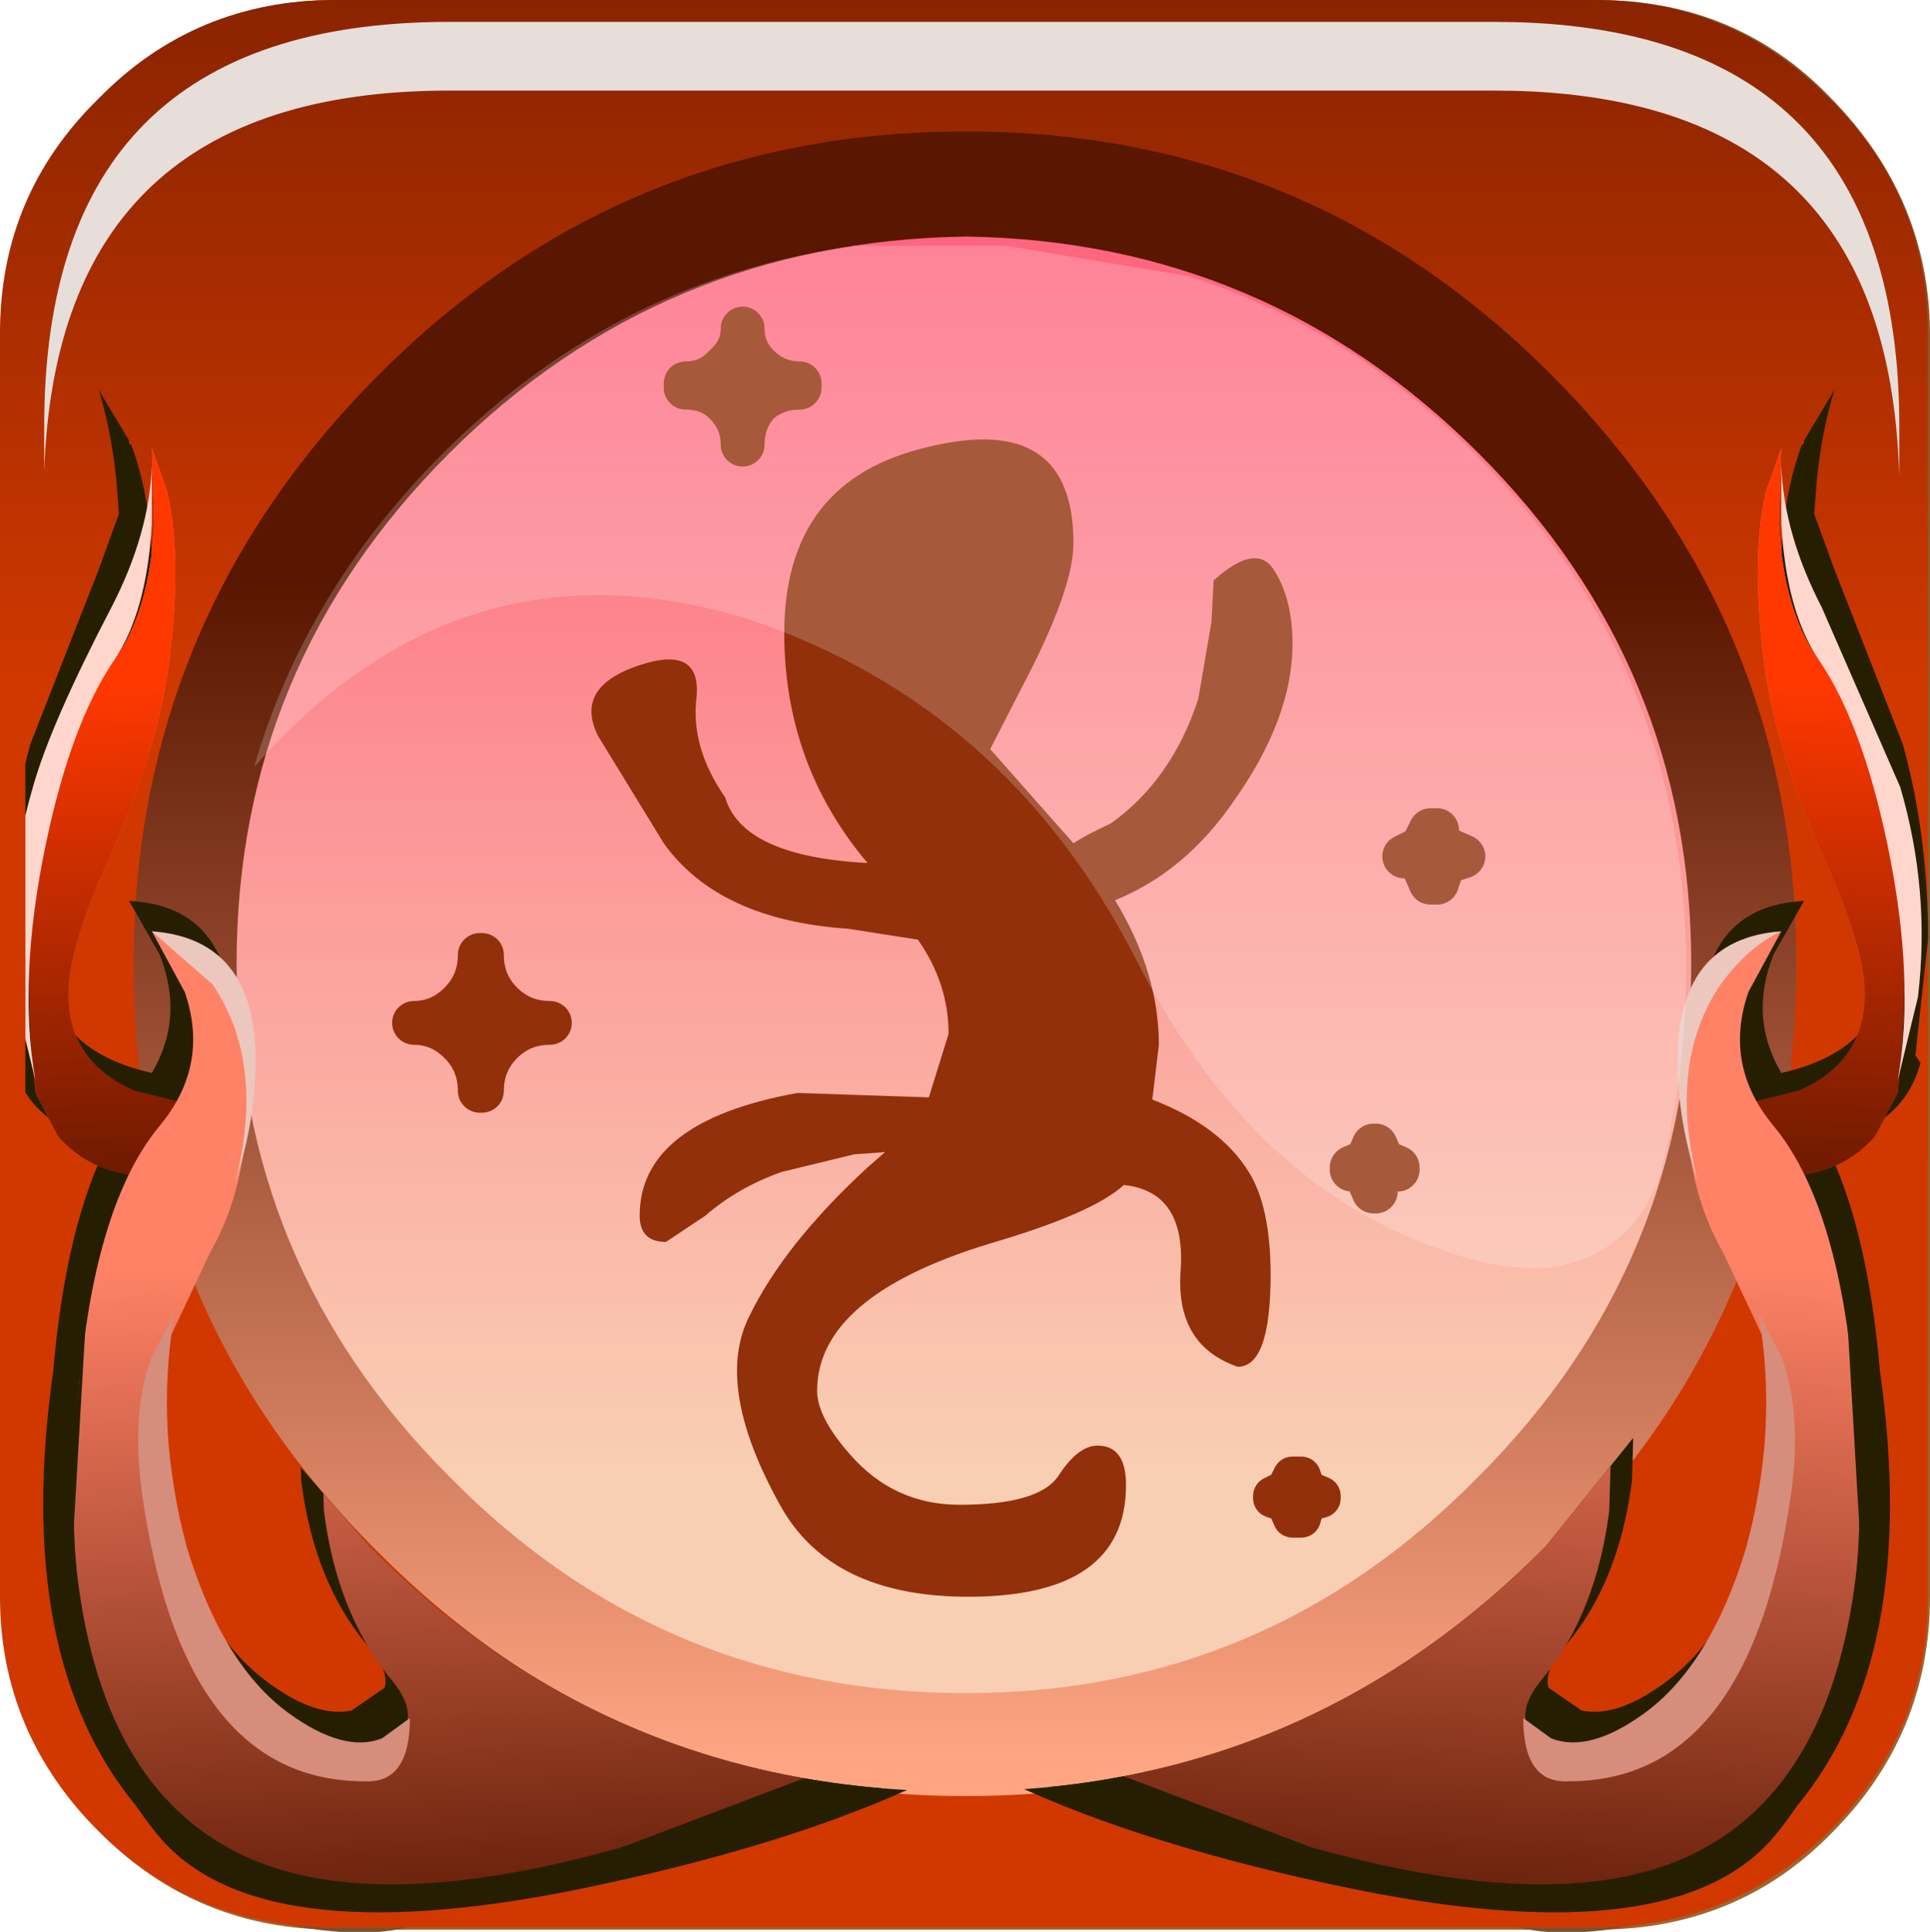 <?xml version="1.0" encoding="UTF-8" standalone="no"?>
<svg xmlns:xlink="http://www.w3.org/1999/xlink" height="66.15px" width="66.075px" xmlns="http://www.w3.org/2000/svg">
  <g transform="matrix(1.5, 0.0, 0.0, 1.5, 0.075, 0.0)">
    <use height="44.05" transform="matrix(1.0, 0.0, 0.0, 1.0, 0.0, 0.0)" width="44.0" xlink:href="#shape0"/>
    <use height="0.0" transform="matrix(1.209, 0.0, 0.0, 1.21, 0.95, 0.75)" width="0.0" xlink:href="#sprite0"/>
    <use height="24.3" transform="matrix(1.0, 0.0, 0.0, 1.0, 0.2, 19.8)" width="43.45" xlink:href="#shape1"/>
    <use height="20.15" transform="matrix(1.159, 0.0, 0.0, 1.161, 6.05, 5.3)" width="28.2" xlink:href="#sprite1"/>
    <use height="8.6" transform="matrix(1.208, 0.0, 0.0, 1.206, 0.758, 0.55)" width="35.05" xlink:href="#sprite2"/>
    <use height="44.0" transform="matrix(1.0, 0.0, 0.0, 1.0, -0.05, 0.0)" width="44.0" xlink:href="#shape4"/>
    <use height="32.85" transform="matrix(1.155, 0.0, 0.0, 1.155, 0.066, 6.013)" width="38.05" xlink:href="#sprite3"/>
    <use height="0.0" transform="matrix(1.208, 0.0, 0.0, 1.208, 1.2, 1.05)" width="0.0" xlink:href="#sprite0"/>
    <use height="8.6" transform="matrix(1.208, 0.0, 0.0, 1.206, 0.959, 0.5)" width="35.05" xlink:href="#sprite2"/>
    <use height="29.45" transform="matrix(1.0, 0.0, 0.0, 1.0, 8.9, 7.0)" width="24.95" xlink:href="#shape9"/>
    <use height="20.15" transform="matrix(1.159, 0.0, 0.0, 1.161, 5.75, 5.55)" width="28.2" xlink:href="#sprite1"/>
  </g>
  <defs>
    <g id="shape0" transform="matrix(1.0, 0.0, 0.0, 1.0, 0.0, 0.0)">
      <path d="M7.85 8.35 Q13.75 2.5 22.05 2.5 30.45 2.5 36.35 8.35 42.25 14.25 42.25 22.65 42.25 31.0 36.35 36.9 30.45 42.8 22.05 42.8 13.75 42.8 7.85 36.9 1.9 31.0 1.9 22.65 1.9 14.25 7.85 8.35" fill="url(#gradient0)" fill-rule="evenodd" stroke="none"/>
      <path d="M22.85 8.65 L22.55 8.9 22.5 8.95 22.4 8.95 Q21.3 8.85 20.4 9.5 21.0 10.4 20.95 11.6 20.65 10.5 19.8 10.05 19.1 9.55 18.2 9.45 16.55 9.3 15.4 10.25 14.15 11.2 13.95 12.7 L14.0 13.1 Q14.2 14.1 15.25 14.5 14.0 14.55 13.75 13.8 L13.7 14.0 Q13.6 14.85 14.2 15.55 L14.8 16.05 15.75 16.35 16.05 16.35 16.15 16.4 Q17.95 16.25 19.1 15.65 18.7 16.4 17.45 16.7 L17.6 17.0 18.2 17.45 19.15 17.75 19.45 17.8 19.95 17.75 19.55 18.95 18.8 18.95 18.4 18.9 17.3 18.55 16.55 17.9 16.3 17.6 14.7 17.2 14.3 17.15 13.15 16.75 12.45 16.15 Q11.7 15.25 11.8 14.2 11.9 13.55 12.15 13.05 L12.15 12.55 Q12.4 10.6 13.9 9.4 15.35 8.15 17.3 8.35 18.4 8.45 19.3 9.0 L19.85 8.5 Q20.95 7.55 22.4 7.7 L22.5 7.7 22.55 7.65 Q22.7 7.35 23.0 7.2 23.85 6.45 24.95 6.6 26.05 6.7 26.75 7.5 L26.85 7.55 27.0 7.85 28.15 7.8 Q30.1 8.0 31.3 9.45 32.4 10.8 32.35 12.5 L32.6 12.7 32.7 12.8 Q33.3 13.65 33.2 14.85 L33.2 14.9 Q33.1 15.95 32.25 16.65 31.4 17.4 30.35 17.3 L29.5 18.25 Q28.35 19.15 26.95 19.05 L25.4 18.55 24.5 19.65 Q23.4 20.5 22.4 19.85 L22.95 18.7 Q23.35 18.95 24.2 18.35 L25.0 17.5 26.2 17.85 Q27.35 17.95 28.3 17.25 27.8 17.3 27.45 16.85 27.0 16.35 26.7 15.35 L27.95 16.25 29.05 16.5 Q29.85 16.55 30.6 16.0 31.25 15.45 31.35 14.65 L31.35 14.6 Q31.45 13.7 30.95 13.0 L30.85 12.95 30.7 12.75 Q30.65 11.45 29.8 10.35 28.8 9.2 27.2 9.05 L26.2 9.1 Q25.15 9.6 24.8 10.55 24.65 9.35 25.55 8.5 25.1 8.2 24.55 8.15 23.6 8.05 22.85 8.65 M25.95 14.3 L27.5 14.7 28.4 14.6 Q26.9 15.5 25.65 14.9 25.2 15.55 24.1 15.65 22.35 15.9 21.35 14.15 21.1 13.4 21.35 12.3 22.1 15.05 24.85 14.35 23.95 13.25 24.6 11.55 24.6 13.3 25.7 14.1 L25.95 14.3 M19.85 33.35 Q19.15 33.55 19.15 33.85 19.15 34.15 19.85 34.3 L21.55 34.55 23.2 34.3 Q23.95 34.15 23.95 33.85 23.95 33.55 23.2 33.35 L22.3 33.2 23.7 33.4 Q24.65 33.7 24.65 34.05 L23.7 34.7 21.55 34.95 19.3 34.7 18.45 34.05 Q18.45 33.7 19.3 33.4 L20.75 33.2 19.85 33.35 M12.65 34.55 L15.0 34.2 15.05 34.2 15.35 34.0 Q15.45 33.85 15.65 33.8 L15.15 33.35 16.2 33.55 16.3 33.5 16.75 33.35 19.9 32.85 19.9 32.9 17.95 33.2 16.85 33.7 Q16.7 33.75 16.6 33.9 L16.4 34.25 Q16.4 34.85 17.65 35.25 L17.95 35.35 21.7 35.8 25.35 35.35 Q26.95 34.95 26.95 34.25 26.95 33.7 25.35 33.2 L23.4 32.9 23.4 32.85 25.45 33.15 26.5 33.35 27.05 33.55 28.65 33.5 28.05 34.0 28.35 34.25 28.45 34.3 31.1 34.75 28.4 35.2 28.05 35.5 27.55 35.8 28.2 36.5 26.2 36.25 25.65 36.35 24.7 36.55 24.65 36.55 24.65 37.15 23.9 36.6 23.5 36.65 22.7 36.7 22.55 36.7 21.95 37.55 21.3 36.7 21.05 36.7 19.6 36.65 19.35 36.6 18.5 37.2 18.5 36.5 17.35 36.3 16.75 36.15 14.7 36.4 15.75 35.75 14.95 35.2 14.85 34.95 12.65 34.55 M21.4 15.0 Q22.15 16.2 23.8 16.15 L21.45 20.65 25.6 20.25 23.75 24.75 26.95 24.5 21.1 33.8 23.05 27.1 19.95 27.65 21.75 22.8 18.35 23.2 21.4 15.0" fill="#92300b" fill-rule="evenodd" stroke="none"/>
      <path d="M22.0 4.7 Q14.8 4.7 9.7 9.8 4.65 14.95 4.65 22.05 4.65 29.25 9.7 34.35 14.75 39.45 22.0 39.45 29.15 39.45 34.2 34.35 39.3 29.25 39.3 22.05 39.3 14.85 34.2 9.8 29.15 4.7 22.0 4.7 M36.4 0.0 Q39.6 0.0 41.75 2.25 44.0 4.55 44.0 7.65 L44.0 36.45 Q44.0 39.6 41.75 41.85 39.6 44.05 36.4 44.05 L7.6 44.05 Q4.45 44.05 2.25 41.85 0.0 39.65 0.0 36.45 L0.0 7.65 Q0.0 4.55 2.25 2.25 4.45 0.0 7.6 0.0 L36.4 0.0" fill="url(#gradient1)" fill-rule="evenodd" stroke="none"/>
      <path d="M33.85 10.35 Q28.9 5.45 22.1 5.4 15.2 5.45 10.35 10.35 5.5 15.1 5.45 22.0 5.5 28.95 10.35 33.8 15.2 38.65 22.1 38.65 28.9 38.65 33.85 33.8 38.65 28.95 38.65 22.0 38.65 15.1 33.85 10.35 M41.05 22.0 Q41.05 29.85 35.45 35.4 29.95 41.0 22.1 41.0 14.2 41.0 8.7 35.4 3.15 29.85 3.15 22.0 3.15 14.15 8.7 8.6 14.2 3.05 22.1 3.05 29.95 3.05 35.45 8.6 41.05 14.15 41.05 22.0" fill="url(#gradient2)" fill-rule="evenodd" stroke="none"/>
    </g>
    <linearGradient gradientTransform="matrix(0.0, -0.019, -0.019, 0.0, 22.05, 18.75)" gradientUnits="userSpaceOnUse" id="gradient0" spreadMethod="pad" x1="-819.2" x2="819.2">
      <stop offset="0.012" stop-color="#f9cfb3"/>
      <stop offset="1.0" stop-color="#ff5b79"/>
    </linearGradient>
    <linearGradient gradientTransform="matrix(0.0, -0.034, -0.055, 0.0, 22.4, 16.35)" gradientUnits="userSpaceOnUse" id="gradient1" spreadMethod="pad" x1="-819.2" x2="819.2">
      <stop offset="0.02" stop-color="#9c6732"/>
      <stop offset="1.0" stop-color="#7d4e2b"/>
    </linearGradient>
    <linearGradient gradientTransform="matrix(1.0E-4, 0.022, -0.023, 1.0E-4, 22.15, 22.25)" gradientUnits="userSpaceOnUse" id="gradient2" spreadMethod="pad" x1="-819.2" x2="819.2">
      <stop offset="0.012" stop-color="#59351e"/>
      <stop offset="1.0" stop-color="#cc955e"/>
    </linearGradient>
    <g id="shape1" transform="matrix(1.0, 0.0, 0.0, 1.0, -0.2, -19.8)">
      <path d="M0.2 25.1 Q0.35 22.65 0.8 20.65 0.55 24.85 0.8 26.5 1.15 29.5 3.1 30.95 L8.1 35.1 Q10.6 37.45 11.0 40.2 L14.55 42.5 10.7 42.9 Q9.95 44.4 7.2 44.05 3.2 43.5 2.4 40.25 1.7 37.65 3.6 36.65 L3.8 34.45 4.5 36.3 Q6.5 35.9 6.95 37.0 7.45 38.05 6.85 39.1 6.25 40.05 5.7 39.25 6.4 39.2 6.5 38.8 6.55 38.4 5.85 37.75 5.25 37.1 4.65 37.4 4.1 37.7 3.8 38.85 3.2 41.3 6.05 42.4 9.0 43.5 9.45 40.8 9.95 38.55 7.15 36.2 L3.4 33.3 0.9 32.8 1.9 31.85 Q0.1 29.85 0.2 25.1" fill="#7a5130" fill-rule="evenodd" stroke="none"/>
      <path d="M0.25 24.2 Q0.4 21.8 0.85 19.8 0.6 23.95 0.85 25.55 1.2 28.55 3.15 30.05 L8.2 34.2 Q10.65 36.55 11.05 39.25 L14.7 42.55 10.8 42.05 Q10.05 43.5 7.25 43.15 3.25 42.55 2.45 39.4 1.75 36.8 3.7 35.8 L3.8 34.35 4.55 35.45 Q6.55 35.05 7.0 36.85 7.25 38.35 6.7 39.05 L5.85 39.4 Q7.15 38.2 5.75 36.9 4.45 35.55 3.85 37.95 3.25 40.4 6.1 41.45 9.05 42.55 9.5 39.9 10.05 37.7 7.2 35.25 L3.4 32.4 3.45 32.45 0.85 32.85 1.95 30.95 Q0.15 28.9 0.25 24.2" fill="#ca935c" fill-rule="evenodd" stroke="none"/>
      <path d="M0.85 21.45 Q0.8 24.4 0.9 25.6 1.4 28.65 3.25 30.15 L8.25 34.25 Q10.7 36.6 11.2 39.25 L14.3 42.15 14.05 42.05 13.9 41.9 12.2 40.7 Q10.35 39.1 10.3 38.0 10.15 36.65 8.45 35.15 L5.2 32.65 Q2.0 30.2 1.15 27.45 0.55 25.85 0.55 22.05 L0.85 21.45 M6.5 36.6 Q5.85 35.6 4.65 35.6 L4.45 35.7 4.35 35.6 4.2 35.6 4.2 34.75 4.7 35.5 Q6.6 35.1 7.1 36.9 7.3 37.95 7.1 38.65 L7.0 38.7 7.0 38.65 6.9 38.1 6.9 38.0 Q6.9 37.25 6.5 36.6 M4.25 40.3 L4.1 39.7 Q4.55 40.9 6.2 41.5 L8.45 41.7 8.55 41.75 7.0 42.05 Q6.2 42.05 5.35 41.35 L4.25 40.3" fill="#d7ad86" fill-rule="evenodd" stroke="none"/>
      <path d="M43.65 25.1 Q43.75 29.85 41.95 31.85 L42.95 32.8 40.45 33.3 36.7 36.2 Q33.9 38.55 34.4 40.8 34.85 43.5 37.8 42.4 40.65 41.3 40.05 38.85 39.75 37.7 39.2 37.4 38.6 37.1 38.0 37.75 37.3 38.4 37.35 38.8 37.45 39.2 38.15 39.25 37.6 40.05 37.0 39.1 36.4 38.05 36.9 37.0 37.35 35.9 39.35 36.3 L40.05 34.45 40.25 36.65 Q42.15 37.65 41.45 40.25 40.65 43.5 36.65 44.05 33.9 44.4 33.15 42.9 L29.3 42.5 32.85 40.2 Q33.25 37.45 35.75 35.1 L40.75 30.95 Q42.7 29.5 43.05 26.5 43.3 24.85 43.05 20.65 L43.65 25.1" fill="#7a5130" fill-rule="evenodd" stroke="none"/>
      <path d="M43.6 24.2 Q43.7 28.9 41.9 30.95 L43.0 32.85 40.4 32.45 40.45 32.4 36.65 35.25 Q33.8 37.7 34.35 39.9 34.8 42.55 37.75 41.45 40.6 40.4 40.0 37.95 39.4 35.55 38.1 36.9 36.7 38.2 38.0 39.4 L37.15 39.05 Q36.6 38.35 36.85 36.85 37.3 35.05 39.3 35.45 L40.05 34.35 40.15 35.8 Q42.1 36.8 41.4 39.4 40.6 42.55 36.6 43.15 33.8 43.5 33.05 42.05 L29.15 42.55 32.8 39.25 Q33.2 36.55 35.65 34.2 L40.7 30.05 Q42.65 28.55 43.0 25.55 43.25 23.95 43.0 19.8 L43.6 24.2" fill="#ca935c" fill-rule="evenodd" stroke="none"/>
      <path d="M37.35 36.6 Q36.95 37.25 36.95 38.0 L36.95 38.1 36.85 38.65 36.85 38.7 36.75 38.65 Q36.55 37.95 36.75 36.9 37.25 35.1 39.15 35.5 L39.65 34.75 39.65 35.6 39.5 35.6 39.4 35.7 39.2 35.6 Q38.0 35.6 37.35 36.6 M43.0 21.45 L43.3 22.05 Q43.3 25.85 42.7 27.45 41.85 30.2 38.65 32.65 L35.4 35.15 Q33.7 36.65 33.55 38.0 33.5 39.1 31.65 40.7 L29.95 41.9 29.8 42.05 29.55 42.15 32.65 39.25 Q33.15 36.6 35.6 34.25 L40.6 30.15 Q42.45 28.65 42.95 25.6 L43.0 21.45 M39.6 40.3 L38.5 41.35 Q37.65 42.05 36.85 42.05 L35.3 41.75 35.4 41.7 37.65 41.5 Q39.3 40.9 39.75 39.7 L39.6 40.3" fill="#d7ad86" fill-rule="evenodd" stroke="none"/>
    </g>
    <g id="sprite1" transform="matrix(1.0, 0.0, 0.0, 1.0, 0.0, 0.0)">
      <use height="20.15" transform="matrix(1.0, 0.0, 0.0, 1.0, 0.0, 0.0)" width="28.2" xlink:href="#shape2"/>
    </g>
    <g id="shape2" transform="matrix(1.0, 0.0, 0.0, 1.0, 0.0, 0.0)">
      <path d="M27.65 18.45 L27.4 18.95 Q26.2 20.8 23.4 19.8 19.6 18.5 17.35 14.05 14.8 9.1 9.75 7.4 4.1 5.65 0.0 10.3 1.0 6.85 3.7 4.15 7.2 0.65 11.9 0.05 L14.8 0.05 18.4 0.65 Q21.55 1.65 24.05 4.15 28.2 8.3 28.2 14.25 28.2 16.45 27.65 18.45" fill="#ffffff" fill-opacity="0.196" fill-rule="evenodd" stroke="none"/>
    </g>
    <g id="sprite2" transform="matrix(1.0, 0.0, 0.0, 1.0, 0.2, 0.0)">
      <use height="8.6" transform="matrix(1.0, 0.0, 0.0, 1.0, -0.2, 0.0)" width="35.05" xlink:href="#shape3"/>
    </g>
    <g id="shape3" transform="matrix(1.0, 0.0, 0.0, 1.0, 0.2, 0.0)">
      <path d="M34.85 8.6 Q34.8 6.95 34.4 5.7 33.0 1.3 27.2 1.3 L7.45 1.3 Q0.05 1.3 -0.2 8.5 L-0.2 7.65 Q-0.2 0.0 7.45 0.0 L27.2 0.0 Q33.0 0.0 34.4 4.4 34.85 5.8 34.85 7.65 L34.85 8.6" fill="#e7deda" fill-rule="evenodd" stroke="none"/>
    </g>
    <g id="shape4" transform="matrix(1.0, 0.0, 0.0, 1.0, 0.05, 0.0)">
      <path d="M36.0 36.7 Q30.1 42.6 21.75 42.6 13.4 42.6 7.55 36.7 1.6 30.85 1.6 22.45 1.6 14.1 7.55 8.2 13.4 2.3 21.75 2.3 30.1 2.3 36.0 8.2 41.95 14.1 41.95 22.45 41.95 30.85 36.0 36.7" fill="url(#gradient3)" fill-rule="evenodd" stroke="none"/>
      <path d="M34.2 9.75 Q29.1 4.7 21.95 4.7 14.8 4.7 9.7 9.75 4.65 14.85 4.65 22.0 4.65 29.15 9.7 34.25 14.8 39.3 21.95 39.3 29.2 39.3 34.2 34.25 39.3 29.2 39.3 22.0 39.3 14.85 34.2 9.75 M36.35 0.0 Q39.5 0.0 41.7 2.25 43.95 4.45 43.95 7.6 L43.95 36.45 Q43.95 39.55 41.7 41.8 39.5 44.0 36.35 44.0 L7.6 44.0 Q4.4 44.0 2.2 41.8 -0.05 39.55 -0.05 36.45 L-0.05 7.6 Q-0.05 4.45 2.2 2.25 4.4 0.0 7.6 0.0 L36.35 0.0" fill="url(#gradient4)" fill-rule="evenodd" stroke="none"/>
      <path d="M22.0 5.4 Q15.05 5.5 10.2 10.35 5.35 15.2 5.35 22.0 5.35 28.85 10.2 33.7 15.05 38.65 22.0 38.65 28.85 38.65 33.7 33.7 38.55 28.85 38.55 22.0 38.55 15.2 33.7 10.35 28.85 5.5 22.0 5.4 M8.55 8.6 Q14.1 3.0 22.0 3.0 29.85 3.0 35.4 8.6 40.95 14.2 40.95 22.0 40.95 29.9 35.4 35.4 29.85 41.0 22.0 41.0 14.1 41.0 8.55 35.4 3.0 29.9 3.0 22.0 3.0 14.2 8.55 8.6" fill="url(#gradient5)" fill-rule="evenodd" stroke="none"/>
    </g>
    <linearGradient gradientTransform="matrix(0.0, -0.019, -0.019, 0.0, 21.7, 18.55)" gradientUnits="userSpaceOnUse" id="gradient3" spreadMethod="pad" x1="-819.2" x2="819.2">
      <stop offset="0.012" stop-color="#f9cfb3"/>
      <stop offset="1.0" stop-color="#ff5b79"/>
    </linearGradient>
    <linearGradient gradientTransform="matrix(0.0, -0.017, -0.017, 0.0, 21.95, 2.25)" gradientUnits="userSpaceOnUse" id="gradient4" spreadMethod="pad" x1="-819.2" x2="819.2">
      <stop offset="0.012" stop-color="#d13800"/>
      <stop offset="0.976" stop-color="#591600"/>
    </linearGradient>
    <linearGradient gradientTransform="matrix(0.0, -0.017, -0.017, 0.0, 21.95, 26.6)" gradientUnits="userSpaceOnUse" id="gradient5" spreadMethod="pad" x1="-819.2" x2="819.2">
      <stop offset="0.012" stop-color="#ffa582"/>
      <stop offset="0.976" stop-color="#591600"/>
    </linearGradient>
    <g id="sprite3" transform="matrix(1.0, 0.0, 0.0, 1.0, -0.1, 2.5)">
      <clipPath id="clipPath0" transform="matrix(1.0, 0.0, 0.0, 1.0, 0.0, 0.0)">
        <path d="M34.0 -2.5 L38.15 -1.6 38.15 30.35 0.5 30.35 0.5 -1.55 3.5 -2.1 6.95 6.9 5.35 20.95 5.55 20.85 7.3 22.85 Q12.1 27.7 18.95 27.7 25.75 27.7 30.55 22.85 L33.05 19.75 33.2 19.55 33.0 19.65 29.75 13.25 34.0 -2.5" fill="#ff0000" fill-rule="evenodd" stroke="none"/>
      </clipPath>
      <g clip-path="url(#clipPath0)">
        <use height="29.6" transform="matrix(1.0, 0.0, 0.0, 1.0, 20.3, 0.0)" width="17.8" xlink:href="#sprite4"/>
        <use height="28.95" transform="matrix(1.0, 0.0, 0.0, 1.0, 19.9, 1.15)" width="18.05" xlink:href="#shape7"/>
        <use height="29.6" transform="matrix(-1.0, 0.0, 0.0, 1.0, 17.9, 0.0)" width="17.8" xlink:href="#sprite4"/>
        <use height="28.95" transform="matrix(1.0, 0.0, 0.0, 1.0, 0.25, 1.15)" width="18.05" xlink:href="#shape8"/>
      </g>
    </g>
    <g id="sprite4" transform="matrix(1.0, 0.0, 0.0, 1.0, 0.0, 0.0)">
      <use height="29.6" transform="matrix(1.0, 0.0, 0.0, 1.0, 0.0, 0.0)" width="17.8" xlink:href="#shape6"/>
    </g>
    <g id="shape6" transform="matrix(1.0, 0.0, 0.0, 1.0, 0.0, 0.0)">
      <path d="M15.35 1.0 L15.95 0.0 Q15.7 0.8 15.6 1.8 L15.55 2.45 15.95 3.55 17.3 7.0 Q17.8 8.8 17.8 10.85 L17.55 13.15 17.65 13.3 Q17.3 14.6 15.75 14.85 16.6 16.5 16.85 19.4 17.65 25.05 15.2 28.0 13.2 30.3 6.95 29.3 2.15 28.55 0.0 27.4 L2.25 27.0 Q3.9 26.85 6.15 25.4 9.4 23.4 12.0 19.75 L11.95 21.55 Q11.7 23.55 10.65 24.8 10.2 25.3 10.3 25.65 L10.95 26.1 Q11.65 26.25 12.6 25.55 13.9 24.6 14.6 22.35 15.3 20.05 14.9 17.8 L14.15 16.45 13.7 15.05 Q13.3 13.85 13.3 12.65 13.3 10.2 15.35 10.1 L14.75 11.15 Q14.25 12.4 14.9 13.5 16.9 13.05 16.95 11.4 17.0 10.45 16.15 8.55 15.15 6.35 14.95 4.65 14.75 2.6 15.3 1.1 L15.35 1.05 15.35 1.0" fill="#261e00" fill-rule="evenodd" stroke="none"/>
    </g>
    <g id="shape7" transform="matrix(1.0, 0.0, 0.0, 1.0, -19.9, -1.15)">
      <path d="M34.85 5.3 Q34.6 3.25 34.9 2.0 L35.2 1.15 35.15 2.65 Q35.25 4.4 35.95 5.35 38.1 8.25 37.5 13.9 L37.05 14.75 Q36.35 15.55 35.15 15.55 L34.35 14.15 35.55 13.85 Q36.8 13.3 36.85 12.05 36.9 11.1 36.0 9.15 35.05 7.0 34.85 5.3" fill="url(#gradient6)" fill-rule="evenodd" stroke="none"/>
      <path d="M34.85 5.3 Q34.6 3.25 34.9 2.0 L35.2 1.15 35.15 2.65 Q35.25 4.4 35.95 5.35 38.1 8.25 37.5 13.9 L37.05 14.75 Q36.35 15.55 35.15 15.55 L34.35 14.15 35.55 13.85 Q36.8 13.3 36.85 12.05 36.9 11.1 36.0 9.15 35.05 7.0 34.85 5.3" fill="url(#gradient7)" fill-rule="evenodd" stroke="none"/>
      <path d="M37.3 9.0 Q36.8 6.6 35.95 5.35 35.3 4.4 35.2 2.65 L35.2 1.5 Q35.25 2.85 36.0 4.3 L37.55 7.85 Q38.15 9.9 37.9 12.0 L37.5 13.65 Q37.85 11.65 37.3 9.0" fill="#ffd6cc" fill-rule="evenodd" stroke="none"/>
      <path d="M31.8 22.15 Q31.55 24.15 30.5 25.45 29.9 26.15 30.3 26.6 30.65 27.0 31.5 26.85 33.8 26.4 34.45 23.3 35.15 20.15 34.85 18.75 L34.05 17.05 Q33.3 15.75 33.3 13.85 33.3 11.35 35.2 10.7 L34.55 11.9 Q34.05 13.35 35.05 14.55 36.25 16.0 36.6 19.3 37.0 22.55 36.35 25.75 36.2 26.75 35.55 27.75 34.2 29.8 31.6 29.85 L26.8 29.45 Q24.2 28.85 20.9 27.05 L24.6 26.2 Q28.9 24.55 31.85 20.4 L31.8 22.15" fill="url(#gradient8)" fill-rule="evenodd" stroke="none"/>
      <path d="M34.0 11.75 Q32.95 13.3 33.55 15.65 33.15 14.45 33.15 13.25 33.15 10.85 35.2 10.7 34.55 11.0 34.0 11.75" fill="#ebc7be" fill-rule="evenodd" stroke="none"/>
      <path d="M35.2 19.1 Q35.65 20.3 35.35 22.1 34.5 27.5 31.0 27.5 30.1 27.55 30.1 26.25 L30.65 26.65 Q31.4 26.95 32.5 26.15 33.8 25.2 34.5 22.9 35.15 20.55 34.75 18.25 L35.2 19.1" fill="#d68d7c" fill-rule="evenodd" stroke="none"/>
      <path d="M36.75 22.6 L36.5 18.3 36.9 22.1 Q36.95 26.35 35.05 28.6 33.1 30.9 26.85 29.65 22.65 28.8 19.9 27.5 L21.15 27.0 25.9 28.8 Q31.2 30.3 33.8 28.75 36.45 27.2 36.75 22.6" fill="#261e00" fill-rule="evenodd" stroke="none"/>
    </g>
    <linearGradient gradientTransform="matrix(-4.0E-4, 0.007, -0.007, -4.0E-4, 35.95, 11.45)" gradientUnits="userSpaceOnUse" id="gradient6" spreadMethod="pad" x1="-819.2" x2="819.2">
      <stop offset="0.012" stop-color="#ff8266"/>
      <stop offset="0.976" stop-color="#591600"/>
    </linearGradient>
    <linearGradient gradientTransform="matrix(-4.0E-4, 0.007, -0.007, -4.0E-4, 35.95, 11.45)" gradientUnits="userSpaceOnUse" id="gradient7" spreadMethod="pad" x1="-819.2" x2="819.2">
      <stop offset="0.012" stop-color="#ff3800"/>
      <stop offset="0.976" stop-color="#591600"/>
    </linearGradient>
    <linearGradient gradientTransform="matrix(-5.0E-4, 0.009, -0.009, -5.0E-4, 28.85, 24.2)" gradientUnits="userSpaceOnUse" id="gradient8" spreadMethod="pad" x1="-819.2" x2="819.2">
      <stop offset="0.012" stop-color="#ff8266"/>
      <stop offset="0.976" stop-color="#591600"/>
    </linearGradient>
    <g id="shape8" transform="matrix(1.0, 0.0, 0.0, 1.0, -0.25, -1.15)">
      <path d="M3.35 5.3 Q3.6 3.25 3.3 2.0 L3.0 1.15 3.05 2.65 Q2.95 4.4 2.25 5.35 0.1 8.25 0.7 13.9 L1.15 14.75 Q1.85 15.55 3.05 15.55 L3.85 14.15 2.65 13.85 Q1.4 13.3 1.35 12.05 1.3 11.1 2.2 9.15 3.15 7.0 3.35 5.3" fill="url(#gradient9)" fill-rule="evenodd" stroke="none"/>
      <path d="M3.35 5.3 Q3.6 3.25 3.3 2.0 L3.0 1.15 3.05 2.65 Q2.95 4.4 2.25 5.35 0.1 8.25 0.7 13.9 L1.15 14.75 Q1.85 15.55 3.05 15.55 L3.85 14.15 2.65 13.85 Q1.4 13.3 1.35 12.05 1.3 11.1 2.2 9.15 3.15 7.0 3.35 5.3" fill="url(#gradient10)" fill-rule="evenodd" stroke="none"/>
      <path d="M0.9 9.0 Q1.4 6.6 2.25 5.35 2.9 4.4 3.0 2.65 L3.0 1.5 Q2.95 2.85 2.2 4.3 1.0 6.6 0.65 7.85 0.05 9.9 0.3 12.0 L0.7 13.65 Q0.35 11.65 0.9 9.0" fill="#ffd6cc" fill-rule="evenodd" stroke="none"/>
      <path d="M6.4 22.15 Q6.65 24.15 7.7 25.45 8.3 26.15 7.9 26.6 7.55 27.0 6.7 26.85 4.4 26.4 3.75 23.3 3.05 20.15 3.35 18.75 L4.15 17.05 Q4.9 15.75 4.9 13.85 4.9 11.35 3.0 10.7 L3.65 11.9 Q4.15 13.35 3.15 14.55 1.95 16.0 1.6 19.3 1.2 22.55 1.85 25.75 2.0 26.75 2.65 27.75 4.0 29.8 6.6 29.85 L11.4 29.45 Q14.0 28.85 17.3 27.05 L13.6 26.2 Q9.3 24.55 6.35 20.4 L6.4 22.15" fill="url(#gradient11)" fill-rule="evenodd" stroke="none"/>
      <path d="M4.2 11.75 Q5.25 13.3 4.65 15.65 5.05 14.45 5.05 13.25 5.05 10.85 3.0 10.7 L4.2 11.75" fill="#ebc7be" fill-rule="evenodd" stroke="none"/>
      <path d="M3.0 19.1 Q2.55 20.3 2.85 22.1 3.7 27.5 7.2 27.5 8.1 27.55 8.1 26.25 L7.55 26.65 Q6.8 26.95 5.7 26.15 4.4 25.2 3.7 22.9 3.05 20.55 3.45 18.25 L3.0 19.1" fill="#d68d7c" fill-rule="evenodd" stroke="none"/>
      <path d="M1.45 22.6 L1.7 18.3 1.3 22.1 Q1.25 26.35 3.15 28.6 5.1 30.9 11.35 29.65 15.55 28.8 18.3 27.5 L17.05 27.0 12.3 28.8 Q7.0 30.3 4.4 28.75 1.75 27.2 1.45 22.6" fill="#261e00" fill-rule="evenodd" stroke="none"/>
    </g>
    <linearGradient gradientTransform="matrix(4.0E-4, 0.007, 0.007, -4.0E-4, 2.25, 11.45)" gradientUnits="userSpaceOnUse" id="gradient9" spreadMethod="pad" x1="-819.2" x2="819.2">
      <stop offset="0.012" stop-color="#ff8266"/>
      <stop offset="0.976" stop-color="#591600"/>
    </linearGradient>
    <linearGradient gradientTransform="matrix(4.0E-4, 0.007, 0.007, -4.0E-4, 2.25, 11.45)" gradientUnits="userSpaceOnUse" id="gradient10" spreadMethod="pad" x1="-819.2" x2="819.2">
      <stop offset="0.012" stop-color="#ff3800"/>
      <stop offset="0.976" stop-color="#591600"/>
    </linearGradient>
    <linearGradient gradientTransform="matrix(5.0E-4, 0.009, 0.009, -5.0E-4, 9.35, 24.2)" gradientUnits="userSpaceOnUse" id="gradient11" spreadMethod="pad" x1="-819.2" x2="819.2">
      <stop offset="0.012" stop-color="#ff8266"/>
      <stop offset="0.976" stop-color="#591600"/>
    </linearGradient>
    <g id="shape9" transform="matrix(1.0, 0.0, 0.0, 1.0, -8.9, -7.0)">
      <path d="M29.05 13.05 Q29.45 13.7 29.45 14.7 29.45 16.4 28.1 18.3 27.0 19.9 25.4 20.55 26.4 22.2 26.4 23.85 L26.25 25.1 Q27.8 25.7 28.45 26.75 28.95 27.55 28.95 29.1 28.95 31.2 28.2 31.2 26.75 30.7 26.9 28.95 27.0 27.2 25.6 27.05 24.9 27.7 22.5 28.4 18.6 29.6 18.6 31.75 18.6 32.35 19.35 33.2 20.35 34.35 21.85 34.35 23.65 34.35 24.1 33.7 24.55 33.0 25.0 33.0 25.65 33.0 25.65 33.9 25.65 36.45 22.05 36.45 18.9 36.45 17.75 34.35 16.25 31.65 17.05 30.05 17.85 28.4 19.75 26.65 L20.15 26.3 19.45 26.35 17.8 26.75 Q16.8 27.1 16.05 27.75 L15.15 28.35 Q14.55 28.35 14.55 27.75 14.55 25.6 18.15 24.95 L21.15 25.05 21.6 23.6 Q21.6 22.45 20.9 21.45 L19.3 21.2 Q16.35 21.0 15.1 19.25 L13.6 16.8 Q13.05 15.7 14.5 15.2 15.95 14.7 15.85 15.9 15.7 17.05 16.5 18.2 16.9 19.55 19.75 19.7 17.85 17.45 17.85 14.45 17.85 10.95 21.15 10.2 24.45 9.4 24.45 12.4 24.45 13.35 23.5 15.25 L22.55 17.1 24.45 19.25 Q24.75 19.05 25.3 18.8 26.7 17.8 27.3 15.95 L27.6 14.2 27.65 13.25 Q28.65 12.35 29.05 13.05 M31.3 26.15 L31.35 26.15 31.5 26.5 31.85 26.65 31.85 26.7 Q31.65 26.7 31.5 26.85 31.35 27.0 31.35 27.2 L31.3 27.2 31.15 26.85 Q31.0 26.7 30.8 26.7 L30.8 26.65 31.15 26.5 31.3 26.15 M10.95 21.8 Q10.95 22.45 11.4 22.9 11.85 23.35 12.5 23.35 11.85 23.35 11.4 23.8 10.95 24.25 10.95 24.9 L10.9 24.9 Q10.9 24.25 10.45 23.8 10.0 23.35 9.4 23.35 10.0 23.35 10.45 22.9 10.9 22.45 10.9 21.8 L10.95 21.8 M18.2 8.75 L18.2 8.85 Q17.65 8.85 17.25 9.2 16.9 9.6 16.9 10.15 16.9 9.6 16.5 9.2 16.15 8.85 15.6 8.85 L15.6 8.75 Q16.15 8.75 16.5 8.35 16.9 8.0 16.9 7.5 16.9 8.0 17.25 8.35 17.65 8.75 18.2 8.75 M29.65 33.7 L29.75 34.0 30.1 34.15 30.1 34.2 29.75 34.3 29.65 34.65 29.45 34.65 29.3 34.3 29.0 34.2 29.0 34.15 29.3 34.0 29.45 33.7 29.65 33.7" fill="#92300b" fill-rule="evenodd" stroke="none"/>
      <path d="M32.9 19.7 L32.75 20.15 32.6 20.15 32.4 19.7 Q32.25 19.55 32.0 19.55 L32.4 19.35 32.6 18.95 32.75 18.95 Q32.75 19.2 32.9 19.35 L33.35 19.55 32.9 19.7" fill="#496125" fill-rule="evenodd" stroke="none"/>
      <path d="M32.9 19.7 L33.35 19.55 32.9 19.35 Q32.75 19.2 32.75 18.95 L32.6 18.95 32.4 19.35 32.0 19.55 Q32.25 19.55 32.4 19.7 L32.6 20.15 32.75 20.15 32.9 19.7 M18.2 8.75 Q17.65 8.75 17.25 8.35 16.9 8.0 16.9 7.5 16.9 8.0 16.5 8.35 16.15 8.75 15.6 8.75 L15.6 8.85 Q16.15 8.85 16.5 9.2 16.9 9.6 16.9 10.15 16.9 9.6 17.25 9.2 17.65 8.85 18.2 8.85 L18.2 8.75 M10.95 21.8 L10.9 21.8 Q10.9 22.45 10.45 22.9 10.0 23.35 9.4 23.35 10.0 23.35 10.45 23.8 10.9 24.25 10.9 24.9 L10.95 24.9 Q10.95 24.25 11.4 23.8 11.85 23.35 12.5 23.35 11.85 23.35 11.4 22.9 10.95 22.45 10.95 21.8 M31.3 26.15 L31.15 26.5 30.8 26.65 30.8 26.7 Q31.0 26.7 31.15 26.85 L31.3 27.2 31.35 27.2 Q31.35 27.0 31.5 26.85 31.65 26.7 31.85 26.7 L31.85 26.65 31.5 26.5 31.35 26.15 31.3 26.15" fill="none" stroke="#92300b" stroke-linecap="round" stroke-linejoin="round" stroke-width="1.0"/>
      <path d="M29.65 33.7 L29.45 33.7 29.3 34.0 29.0 34.15 29.0 34.2 29.3 34.3 29.45 34.65 29.65 34.65 29.75 34.3 30.1 34.2 30.1 34.15 29.75 34.0 29.65 33.7" fill="none" stroke="#92300b" stroke-linecap="round" stroke-linejoin="round" stroke-width="0.9"/>
    </g>
  </defs>
</svg>
